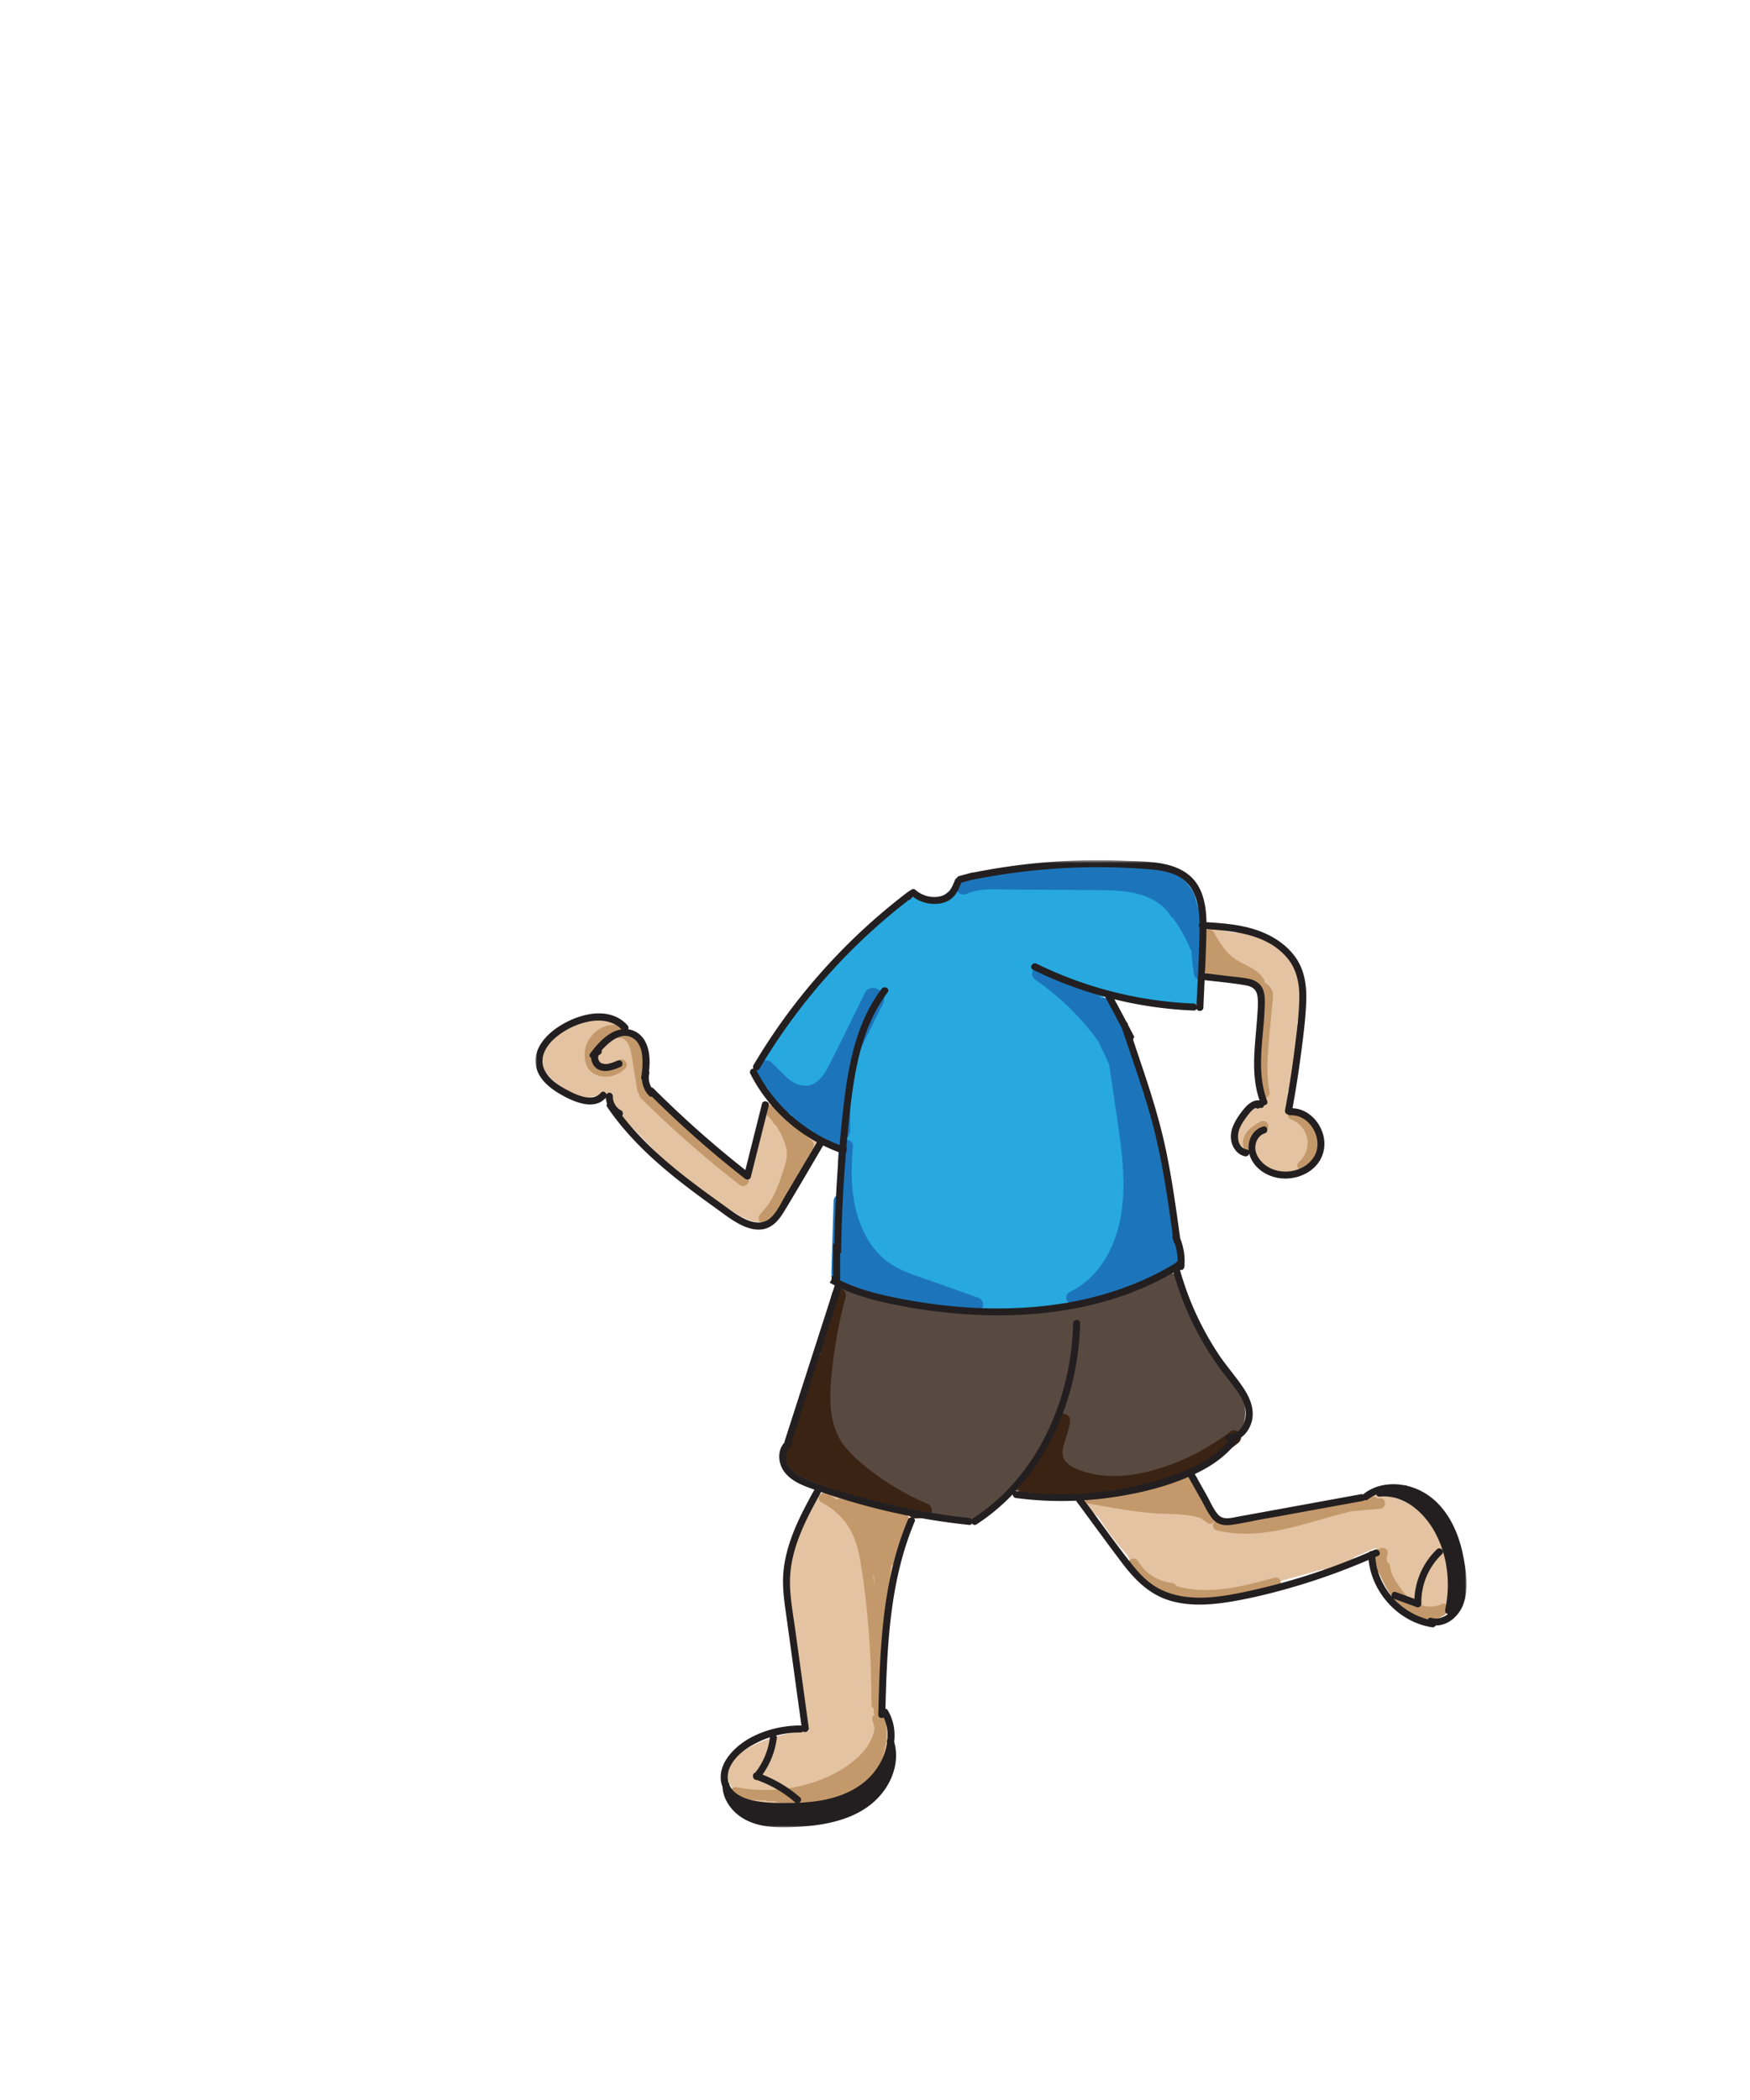 <svg width="500" height="600" xmlns="http://www.w3.org/2000/svg" xmlns:xlink="http://www.w3.org/1999/xlink"><defs><path id="a" d="M0 .672h266.011V277H0z"/></defs><g fill="none" fill-rule="evenodd"><path d="M343.53 271.414c.118-5.572-.353-12.573-3.209-17.524-1.652-2.865-4.046-4.035-6.72-4.393a19.93 19.93 0 00-5.153-1.647c-3.92-.69-7.82-1.123-11.275.388-6.038-1.063-12.144-.67-18.57.182-3.356.443-6.727.848-10.087 1.308a6.05 6.05 0 00-1.918.27c-1.047.152-2.092.307-3.134.478-.699.114-1.392.26-2.066.445-2.42-.08-4.805.497-7.077 1.648-1.895.96-3.399 2.335-5.126 3.542-.227.158-3.189 1.487-2.425 1.668-1.639-.115-3.436-1.503-5.287-1.46-1.58.037-3.36.536-4.759 1.303-3.374 1.852-5.214 5.723-7.948 8.319-5.533 5.255-11.683 9.436-16.627 15.345-4.466 5.337-8.193 11.083-11.12 17.355-1.769.81-3.166 2.399-3.866 4.246-1.245 2.618-1.029 6.124 1.273 8.057l.951.805a8.02 8.02 0 001.485 2.423c2.507 2.812 5.496 5.136 8.777 6.939a55.443 55.443 0 0010.48 6.29c.448.206.91.372 1.376.502a6.995 6.995 0 00-.288 2.495l.191 3.259c-1.345 1.698-1.764 4.042-1.433 6.393l.94 6.643c-.78 1.485-1.033 3.256-.615 5.09.084.369.227.803.3 1.219-.05.404-.106.808-.15 1.213-.038.353-.034.704.006 1.05l-.92 4.526c-.989 4.867 2.06 8.287 6.75 8.86 1.032.127 2.066.226 3.1.332.941.623 2.08 1.046 3.423 1.166h.002c1.215.904 2.74 1.462 4.348 1.639 5.438.599 10.932 1.13 16.396 1.243 1.2 1.003 2.688 1.603 4.263 1.434 1.974-.21 3.965-.398 5.962-.584 1.504 1.295 3.543 2.024 5.967 1.62a155.7 155.7 0 0015.363-3.365c.244.044.491.073.738.086 1.957.792 4.264.598 6.385-.317a426.438 426.438 0 0017.691-8.113c1.791-.18 3.173-.95 4.156-2.042 4.395-2.223 4.237-6.853 1.874-9.913l-1.766-8.971c.28-1.127.3-2.335.012-3.521l-3.052-12.571a6.2 6.2 0 00-.828-1.91c-.929-6.63-2.443-13.171-4.698-19.49-2.674-7.497-5.897-16.493-11.94-22.107a25.87 25.87 0 001.573-.094c1.117 1.134 2.697 1.882 4.752 1.905 4.513.05 8.857.558 13.246 1.559.73.28 1.542.44 2.442.44.261 0 .527-.024.795-.061.311.277.655.5 1.053.629.476.25.99.366 1.541.345a3.007 3.007 0 001.541-.345 2.992 2.992 0 001.288-.827l.625-.808a3.992 3.992 0 00.546-2.02l-.143-1.063a4.056 4.056 0 00-.387-.923c.168-.615.23-1.262.141-1.926a128.313 128.313 0 00-.618-4.093c.041-.15.056-.314.087-.47.814-1.054 1.331-2.42 1.366-4.101" fill="#27A9E0"/><path d="M279.455 370.757l-13.161-4.68c-3.987-1.416-8.216-2.606-11.781-4.953-6.187-4.072-9.407-11.348-10.577-18.43-.82-4.97-.645-10.083-.242-15.083.105-1.288-.851-1.925-1.856-1.918a2.37 2.37 0 00-.041-.437 2.903 2.903 0 001.114-2.293v-1.953c0-.08-.018-.157-.025-.236.029-.173.048-.352.048-.544a114.49 114.49 0 00-.344-9.114c.057-.224.116-.448.167-.674.165-.204.293-.44.356-.707l.995-4.217a2.182 2.182 0 00-.296-1.658l.477-.957c2.657-5.368 5.313-10.735 7.971-16.102 1.707-3.45-3.466-6.492-5.181-3.028-3.181 6.423-6.267 12.905-9.55 19.276-1.332 2.585-3.008 6.214-6.146 6.98-2.304.565-4.417-.408-6.281-1.863l-4.364-4.331c-2.756-2.735-6.841 1.4-4.243 4.242.864.946 1.8 1.884 2.791 2.77l.232.23c-.054.42-.006.886.204 1.399 1.259 3.07 3.8 4.329 6.484 6.015.071.826.477 1.633 1.368 2.204a105.685 105.685 0 008.54 4.926c.541.627 1.291.93 2.058.972.251.567.762.996 1.518 1.072-.361 4.51-.459 9.113.059 13.616-.82.194-1.538.852-1.571 1.89l-.416 13.095-.204 6.423c-.063 1.995.124 3.944 2.067 5.014 1.663.915 3.846 1.083 5.681 1.467a386.243 386.243 0 0019.123 3.507c4.819.759 9.652 1.424 14.495 2.009.972.117 1.858-.852 1.964-1.735.123-1.028-.471-1.852-1.433-2.194m57.43-11.703a1.486 1.486 0 00-.237-.744 1.944 1.944 0 00-.291-.368 9.493 9.493 0 00-.17-1.629 9.079 9.079 0 00-1.076-3.556 1.82 1.82 0 00.17-.877 122.368 122.368 0 00-2.09-17.339c-.151-.782-.63-1.202-1.198-1.358-.063-.369-.13-.738-.197-1.108.379-.42.563-1.025.356-1.777l-4.508-16.37c-.153-.555-.467-.923-.85-1.147a224.223 224.223 0 00-3.976-14.686c.12-.34.139-.724.007-1.134a37.888 37.888 0 00-1.944-4.85c-.343-1.01-.665-2.028-1.022-3.034-.274-.77-.846-1.19-1.472-1.328-.402-.6-.817-1.194-1.258-1.77-.677-.888-1.628-1.069-2.394-.794-2.843-2.85-6.56-4.753-10.734-4.94a1.8 1.8 0 00-.908.205 78.659 78.659 0 00-5.271-3.958c-2.13-1.457-4.133 2.008-2.018 3.454 7.057 4.823 13.218 10.89 18.187 17.837.018.274.097.561.256.853a55.457 55.457 0 012.69 5.707l1.732 11.815c.795 5.422 1.658 10.844 2.076 16.313.72 9.418-.01 19.182-5.08 27.398-2.448 3.97-5.808 7.235-10.013 9.294-2.313 1.132-.288 4.582 2.018 3.454.666-.327 1.306-.69 1.933-1.07a1.84 1.84 0 001.744.391c1.992-.56 3.992-1.184 5.764-2.23l.004-.003c1.177-.51 2.353-1.022 3.53-1.534.072-.013.14-.016.218-.037a38.546 38.546 0 009.962-4.313c.433.288.972.403 1.542.208a5.735 5.735 0 002.312-1.512 4.535 4.535 0 001.158-.932 5.088 5.088 0 001.012-1.734c.084-.266.096-.53.036-.797m6.949-79.177c-.003-2.038-.19-4.068-.358-6.097-.053-.63.293-1.253.704-1.701.076-.082.165-.146.253-.214a54.111 54.111 0 01-.077-2.792c.002-.532-.238-1.051-.615-1.428-.207-3.116-.618-6.243-1.763-9.101a2.261 2.261 0 00-.245-1.087l-.051-.104c-.166-1.445-.78-2.826-1.772-3.888a11.35 11.35 0 00-3.722-3.603 1.846 1.846 0 00-1.666-.131c-12.625-4.393-26.168-1.223-39.19-2.36-1.097-.097-1.72.584-1.874 1.41a411.928 411.928 0 01-8.245-.131c-1.095-.025-1.72.685-1.883 1.512-3.081.09-6.124.458-9.015 1.724-.99.432-1.217 1.88-.717 2.736.596 1.02 1.743 1.152 2.736.718 3.547-1.553 7.696-1.205 11.469-1.181l12.999.08c4.308.029 8.618.048 12.927.083 4.018.033 8.088.113 11.974 1.25 3.464 1.014 6.753 2.949 8.719 6.048.194.307.433.522.69.673 1.945 2.64 3.6 5.52 4.84 8.545.118.286.277.543.465.764a56.2 56.2 0 00.77 6.965c.18 1.034 1.503 1.707 2.462 1.397.067-.022.123-.052.186-.078l-.001-.01" fill="#1C75BB"/><path d="M336.81 250.346a1.999 1.999 0 00-.514-.883c-.261-.325-.59-.568-.922-.818a3.34 3.34 0 00-.677-.395c-.382-.166-.758-.335-1.172-.406-.417-.072-.847-.138-1.274-.105a1.5 1.5 0 00-.77.17 1.506 1.506 0 00-.644.416c-.195.18-.333.395-.413.643a1.512 1.512 0 00-.173.77c.024.518.194 1.054.587 1.415.373.343.888.625 1.413.586.114-.01.227.005.34.009a3.7 3.7 0 01.3.082c.088.046.173.095.256.148.11.1.225.196.32.313.181.196.396.334.643.414.238.125.496.183.771.172.276.01.532-.047.771-.172.247-.08.462-.218.643-.414.35-.381.61-.881.586-1.414l-.072-.531" fill="#1C75BB"/><path d="M258.52 432.608c-.19-1.508-1.055-2.806-2.621-3.46-1.69-.708-4.042-.062-5.803.031-2.933.158-5.803.2-8.545-1.049a3.511 3.511 0 00-2.273-.239c-.737-1.858-3.108-3.033-4.759-1.104-4.797 5.603-8.528 12.17-8.304 19.584-.19.293-.34.64-.42 1.063-.571 3.037-.408 6.117.043 9.19a35.705 35.705 0 001.277 10.083c-.358.463-.55 1.084-.448 1.884a329.977 329.977 0 004.37 26.004c-6.672.462-13.535 2.262-19.08 6.001-3.83 2.583-5.455 7.085-2.59 10.464.048.136.085.27.14.406a3.082 3.082 0 001.533 1.647c.247.285.58.535 1.016.73.944.42 2.027.77 3.2 1.057.153.094.308.187.488.286.822.45 1.617.48 2.308.247 6.876.975 15.839.01 22.35-3.242 3.797-.887 7.2-3.168 9.365-6.484.093-.143.168-.294.256-.44a12.68 12.68 0 001.21-1.352c2.919-3.817 3.139-9.353.596-13.42a2.569 2.569 0 00-.694-.743c.76-18.48 1.095-36.672 8.306-54.075.578-1.394.035-2.474-.921-3.069m156.183 18.68c-.59-4.55-1.423-9.037-3.65-13.106-.372-.68-.907-1.044-1.48-1.174-2.389-4.277-6.475-7.901-11.219-9.1-.32-.346-.712-.585-1.19-.755-2.321-.827-4.9-.532-7.059.579-2.949.112-5.893.776-8.731 1.575-4.981 1.403-9.916 2.812-15.022 3.71-5.119.9-10.337 1.44-15.537 1.51-1.004.014-2.196.074-3.074-.507-.888-.587-1.414-1.686-1.956-2.565-1.663-2.693-3.325-5.39-4.987-8.084-.371-.603-.873-.938-1.408-1.085-.699-.956-2.268-1.494-3.293-.727a32.76 32.76 0 01-6.893 3.96 1.959 1.959 0 00-.801-.054c-3.455.458-6.912.914-10.367 1.376-1.061.14-2.102.538-2.743 1.283l-1.045-.847c-1.015-.821-2.557-1.066-3.536 0-.849.926-1.071 2.64 0 3.535 1.096.918 2.169 1.862 3.232 2.816 2.151 3.36 4.483 6.589 7.118 9.59.353.402.722.79 1.085 1.182a25.928 25.928 0 004.03 7.152c.556.705 1.831.917 2.694.569a9.307 9.307 0 002.364 1.509 5.07 5.07 0 001.273.84c1.499.708 3.101 1.17 4.745 1.302.84.193 1.697.328 2.584.348a2.13 2.13 0 00.484-.053c.6.44 1.4.59 2.198.458.646-.107 1.285-.242 1.927-.365.387.28.861.466 1.429.474 2.736.04 5.372-.854 7.979-1.576l8.296-2.3 15.95-4.42c.193.122.397.224.624.276.679.155 1.3.062 1.925-.252l5.709-2.865c.258-.13.488-.35.679-.603l5.16-2.252c.17-.075.342-.146.511-.223l.049-.024.049-.016c.099-.036.219-.068.331-.106-.309 5.932 2.391 12.014 6.851 15.895 1.189 1.034 2.486 1.966 3.893 2.676 1.276.644 2.745 1.293 4.176 1.163.612.527 1.477.713 2.34.57 2.195-.362 3.844-2.294 4.446-4.35.655-2.236.152-4.683-.14-6.94" fill="#E4C3A2"/><path d="M354.802 399.177c.27-.563.359-1.277.154-1.771-2.118-5.091-6.325-9.014-9.356-13.567-3.074-4.616-5.682-9.554-7.703-14.72a3.369 3.369 0 00-.338-.63 5.108 5.108 0 00-1.25-2.69c-.09-1.17-.881-2.274-2.396-2.274-.9 0-1.538.397-1.935.96a4.872 4.872 0 00-1.075.465c-3.893 2.268-7.913 4.18-12.154 5.699a4.635 4.635 0 00-1.984.035c-23.221 5.398-47.233 5.222-70.378-.484-.551-1.561-1.893-2.805-4.047-2.805-2.868 0-4.307 2.203-4.331 4.429a4.46 4.46 0 00-.602 1.577l-1.928 10.332a365.537 365.537 0 00-8.941 26.95c-.54.487-.941 1.185-1.146 2.1l-.12.137a4.49 4.49 0 00-1.157 1.986c-.51 1.456-.452 2.785.24 4.167 1.463 2.92 5.2 3.82 8.003 4.936 6.123 2.44 12.479 4.06 18.957 5.044.224.096.46.184.719.252 5.56 1.457 11.173 2.676 16.858 3.548 1.607.247 3.128.454 4.613.519 1.265 1.099 3.076 1.504 4.956.382 4.307-2.573 7.96-5.871 11.11-9.633.16 1.279 1.147 2.226 2.47 2.274l9.788.348 6.746.919c.699.095 1.292.119 1.927-.252a2.55 2.55 0 00.696-.623c7.286-.374 14.563-1.446 21.502-3.678 4.344-1.398 8.583-3.238 12.497-5.591 3.755-2.26 7.697-5.063 9.552-9.182 1.344-2.985 1.4-6.371.053-9.16" fill="#594A41"/><path d="M354.337 409.68c-.492-.842-1.875-1.382-2.736-.719-6.841 5.266-14.79 9.236-23.163 11.374-4.11 1.05-8.345 1.593-12.587 1.29a26.587 26.587 0 01-6.295-1.22c-1.694-.547-3.483-1.247-4.768-2.523-1.5-1.488-1.344-3.355-.8-5.246.652-2.262 1.526-4.372 1.77-6.736.112-1.076-.998-2-2-2-1.173 0-1.888.921-2 2-.19 1.828-.957 3.55-1.51 5.3-.847-.034-1.714.406-1.998 1.41a22.378 22.378 0 01-4.331 8.207c-.291.308-.586.63-.854.966a24.004 24.004 0 01-1.644 1.624c-1.866 1.652.719 4.33 2.63 2.971.635.31 1.323.53 1.895.704 5.33 1.62 10.685-.172 16.053-.527 1.396.1 2.79.111 4.119.087a2.063 2.063 0 001.688-.956c7.482.097 14.945-2.066 21.777-5.029 4.997-2.167 9.72-4.919 14.037-8.242.854-.658 1.312-1.719.717-2.736m-88.201 21.358c-.107-.547-.408-1.047-.925-1.267a74.852 74.852 0 01-12.525-6.785c-3.854-2.596-7.691-5.557-10.771-9.056-6.18-7.022-4.822-17.541-3.738-26.089.737-5.815 1.918-11.574 3.435-17.234.667-2.489-3.192-3.551-3.858-1.063a133.902 133.902 0 00-3.481 17.562c-1.16.009-1.88.924-1.985 1.999a50.488 50.488 0 01-3.18 13.262c-1.325 3.421-3.185 6.73-3.583 10.378-.418.251-.743.635-.824 1.126a7.456 7.456 0 00-.085 1.71c-.021.105-.04.213-.045.323a3.75 3.75 0 00.34 1.735c.036.397.204.77.41 1.108.262.426.575.828.913 1.195.343.374.748.685 1.158.985.088.056.18.093.275.13 1.354 1.057 3 1.739 4.599 2.314 4.688 1.687 9.423 3.252 14.134 4.874.267.093.543.096.81.051 3.114 1.617 6.423 2.869 9.842 3.66.732.17 1.555-.073 2.05-.625.098.049.194.103.293.15a1.454 1.454 0 00-.03.35c.022.518.192 1.055.585 1.414.38.351.88.609 1.415.586l2.897-.124c.526-.023 1.036-.208 1.415-.586.346-.347.607-.916.585-1.414a2.48 2.48 0 00-.126-.669" fill="#3B2314"/><path d="M249.418 450.049c.077.079.163.148.254.21l.147 2.819c-.13-1.01-.26-2.02-.401-3.03m9.558-17.28c-.174-.358-.478-.646-.911-.74l-17.77-3.821c-.477-.102-.885.009-1.197.237a22.81 22.81 0 00-2.878-1.784c-1.712-.886-3.231 1.702-1.514 2.59 3.01 1.56 5.619 3.804 7.502 6.635 2.135 3.209 3.067 6.879 3.688 10.64 1.405 8.519 2.235 17.159 2.707 25.776.198 3.632.294 7.267.34 10.902.003 1.265.015 2.53.05 3.796.018.616.332 1.034.75 1.257a1.506 1.506 0 00-.108.982c.054.265.103.534.155.8-.47.307-.745.852-.5 1.553.263.753.453 1.523.586 2.3-1.038 6.506-7.788 11.265-13.566 13.842-8.046 3.588-17.241 4.576-25.876 2.907-1.886-.364-2.695 2.526-.798 2.892 3.016.583 6.08.864 9.14.86.239.172.529.276.853.276h1.977c.168.164.388.288.68.33.133.02.267.032.4.05l-.001.005h.037c4.499.605 9.015.519 13.478-.38 4.007-.806 8.019-2.174 11.086-4.971 2.977-2.714 4.914-6.487 5.565-10.458.763-2.986.52-6.144-.014-9.177a13.407 13.407 0 00-.31-1.625c-.111-.433-.347-.718-.635-.886a1.58 1.58 0 00.1-.557c.002-1.335-.028-2.668-.048-4.002.004-7.964.639-15.912 1.444-23.834.403-3.962.842-7.921 1.259-11.882.434-.157.785-.494.942-.977a236.345 236.345 0 014.178-11.792c.255-.665-.187-1.432-.791-1.743m87.952-.475c-2.462-2.826-4.085-6.2-4.856-9.861-.207-.981-1.401-1.331-2.205-.896-.731.396-1.475.759-2.225 1.11a4.462 4.462 0 00-2.027-.106c-1.326.234-2.61.776-3.9 1.158a86.29 86.29 0 01-4.527 1.213 85.242 85.242 0 01-9.285 1.69c-.667.083-1.107.48-1.311.959-1.56-.273-3.117-.555-4.675-.836-1.886-.342-2.697 2.548-.797 2.892 5.907 1.07 11.827 2.135 17.81 2.679 4.653.424 9.807-.033 14.295 1.543.568.444 1.143.88 1.749 1.284 1.024.682 2.002-.12 2.17-1.065.282-.515.279-1.196-.216-1.764" fill="#C3996B"/><path d="M394.284 428.083l-.75.063a1.573 1.573 0 00-1.446-.552c-2.213.307-4.423.765-6.632 1.305-3.78.409-7.549.926-11.272 1.706-3.263.685-6.42 1.685-9.619 2.612-3.222.933-6.59 1.732-9.957 1.174-.712-.12-1.27.219-1.589.703a31.28 31.28 0 01-4.58-.758c-1.876-.46-2.676 2.434-.799 2.893 13.134 3.216 25.587-2.311 38.235-5.373 2.8-.3 5.605-.538 8.41-.773 1.908-.16 1.926-3.161 0-3m19.405 30.687c-.494-.62-1.237-.71-1.936-.387-3.063 1.415-6.545.355-9.154-1.604-1.152-1.176-2.127-2.51-3.048-3.872-1.084-1.604-2.186-3.357-2.354-5.333a1.474 1.474 0 00-.862-1.246l-.175-1.608c.405-.467.461-1.246.161-1.76-.445-.76-1.31-.87-2.052-.538-2.26 1.011-1.5 3.744-.73 5.743.003.053.01.105.015.157.045.41.138.76.44 1.06.014.016.035.028.05.042 1.103 2.716 2.447 5.314 4.375 7.543a15.3 15.3 0 002.26 2.124c.263.258.52.523.8.761 3.296 2.791 8.185 3.94 11.788 1.122.101-.08.205-.15.304-.235.56-.483.552-1.425.117-1.97m-49.586-7.992c-9.07 2.487-18.765 5.053-28.007 2.383-.23-.528-.77-.849-1.38-.908-1.819-.18-3.814-.9-5.493-1.978a12.595 12.595 0 01-4.046-4.237c-.407-.7-1.354-.947-2.052-.539a1.522 1.522 0 00-.539 2.052c2.151 3.692 5.761 6.274 9.848 7.288.161.201.375.373.662.484 10.375 4.01 21.528 1.166 31.805-1.652 1.86-.51 1.07-3.405-.798-2.893" fill="#C3996B"/><path d="M227.366 330.162c-.199.246-.395.494-.6.734-.18.211-.302.457-.369.711-.144.22-.278.447-.422.667.04-.12.074-.242.11-.363a10.869 10.869 0 011.986-2.77c-.236.339-.472.68-.705 1.021m5.325-5.185a107.03 107.03 0 01-6.2-4.264 98.365 98.365 0 01-4.247-3.344c-.207-.172-.423-.34-.619-.524a3.694 3.694 0 01-.315-.323c.053-.718-.313-1.419-1.054-1.623-.742-.203-1.684.25-1.846 1.048-.12.594-.06 1.103.112 1.561a144.297 144.297 0 01-.565 4.101c-.596.072-1.18.475-1.294 1.083l-2.568 13.6a1.73 1.73 0 00.045.815l-3.643-1.87c-1.656-1.538-3.275-3.12-4.909-4.663l-10.392-9.808c-.4-.378-.859-.469-1.278-.385l-5.156-4.887a45.192 45.192 0 00-4.157-3.942 1.807 1.807 0 00-.583-.314 28.33 28.33 0 01-.662-3.071 2.04 2.04 0 00.1-.413c.356-3.116.592-6.502-1.197-9.262-.805-1.245-1.928-2.267-3.33-2.786-.716-.265-1.545-.29-2.256.008.16-.103.312-.218.478-.312 1.565-.887.36-3.197-1.174-2.735-.892-1.052-2.36-1.425-3.806-1.393-2.18.049-4.397.466-6.459 1.165-2.025.688-3.979 1.638-5.727 2.873-.936.662-1.858 1.484-2.474 2.462-.769.681-1.422 1.484-1.877 2.427-1.039 2.163-.793 4.584.626 6.52 1.395 1.9 3.434 3.402 5.408 4.657 1.815 1.154 3.887 2.039 6.05 2.105.271.073.554.072.82-.02.07-.005.138-.001.208-.008.27-.025.508-.119.718-.246.873.013 1.724-.239 2.408-.851.47.826.945 1.732 1.795 2.198.435.239.918.331 1.395.305l.121.144a11.22 11.22 0 002.866 4.357c.04.285.174.571.44.829 1.013.986 2.05 1.946 3.091 2.898.036.048.053.105.096.149l8.05 8.261c.032.313.161.611.418.833a378.963 378.963 0 008.355 6.977c.42.341.99.509 1.498.374 2.672 2.346 5.646 4.295 8.717 6.084 2.875 1.676 6.595 4.376 10.091 3.056 1.597-.603 2.656-1.94 3.412-3.419.014-.024.025-.05.038-.074.65-.015 1.158-.477 1.412-1.097a64.93 64.93 0 013.772-7.718c1.135-1.985 2.677-3.922 3.48-6.099a44.542 44.542 0 002.306-3.386c.432-.713.137-1.622-.538-2.053m143.722-1.967c-.971-1.686-2.651-2.954-4.316-3.9-1.219-.693-2.601-1.211-3.975-1.23l-.154-5.222c-.002-.08-.032-.137-.043-.21l-.022-.624c.382-.161.69-.46.763-.924l.198-1.26c.557-.297.977-.89.849-1.67a25.258 25.258 0 01-.251-2.144l1.849-11.777c.106-.678-.137-1.345-.721-1.68l.096-.633c.101-.204.17-.43.2-.67.079-.67.135-1.344.173-2.018.592-4.743.724-9.467-1.078-14.141-.311-.807-1.076-1.086-1.756-.986-.646-1.051-1.472-1.97-2.558-2.647a1.657 1.657 0 00-.324-.157c-.068-.054-.134-.111-.217-.16-.386-.218-.778-.422-1.17-.627a18.862 18.862 0 00-10.12-3.966 1.205 1.205 0 00-.697.168 40.943 40.943 0 00-2.874-.467l-2.83-.616a1.685 1.685 0 00-1.217.206c-.885-.342-2.108.098-2.111 1.334l-.019 8.126c-.003 1.318-.034 2.768 1.447 3.297 1.196.428 2.603.524 3.852.755 2.427.448 4.881.825 7.29 1.374 1.648.376 3.508.916 4.569 2.328-.034 2.135-.005 4.27.055 6.403a1.55 1.55 0 00-.804 1.196 82.594 82.594 0 00-.571 13.75 80.47 80.47 0 00.573 6.74c.163 1.282.144 3.202.969 4.384h-.006c-1.971-.036-3.811 1.302-5.113 2.66-.71.743-1.334 1.568-1.943 2.394-.602.819-1.219 1.638-1.524 2.624-.783 2.526 1.189 5.01 3.723 5.198.647.048 1.263-.481 1.443-1.1.008.015.018.029.027.043.125.83.375 1.639.744 2.402.087.179.194.344.295.512 1.395 3.362 5.133 5.443 8.795 5.016 1.942-.226 3.841-.994 5.235-2.381.04-.037.076-.08.114-.118.096-.101.198-.195.29-.303.031-.037.06-.078.09-.117.044-.05.084-.101.125-.152 1.09-.877 2.074-1.905 2.709-3.137.964-1.875 1.003-4.026-.059-5.872" fill="#E4C3A2"/><path d="M232.092 326.031a78.166 78.166 0 00-5.458-4.59c-.025-.02-.051-.044-.078-.06a79.633 79.633 0 00-2.847-2.09 25.275 25.275 0 00-2.653-3.018c-1.39-1.34-3.514.78-2.121 2.121.676.652 1.29 1.354 1.874 2.08.1.351.333.668.674.901l.08.057a20.298 20.298 0 011.984 3.44c.596 1.316 1.112 2.763 1.244 4.21.137 1.506-.227 2.953-.678 4.378-1.14 3.593-2.398 7.387-4.515 10.567a63.766 63.766 0 01-2.452 2.967c-1.267 1.441.717 3.474 2.12 2.122 1.09-1.049 2.042-2.235 2.888-3.51a65.271 65.271 0 006.753-10.75c.663-1.333 1.526-2.84 1.968-4.388.482-.392.84-1.027 1.05-1.663.016-.013.03-.023.045-.038a1.65 1.65 0 00.426-1.129c.215-.538.142-1.193-.304-1.607m-18.664 10.377a314.857 314.857 0 01-28.276-24.822c-.047-.047-.097-.08-.146-.118a2.01 2.01 0 00-.01-.536l-.96-5.907c-.298-1.836-.524-3.703-.937-5.517-.633-2.78-2.434-5.392-5.195-5.83-.243-.499-.766-.8-1.356-.864-3.998-.42-7.742 2.115-9.053 5.86-.66 1.884-.651 4.113.193 5.935.88 1.901 2.87 2.85 4.874 3.007 2.244.177 4.53-.788 6.096-2.37 1.36-1.375-.76-3.497-2.121-2.122-.567.572-1.256 1.022-2 1.26-.75.24-1.618.323-2.271.187-.688-.142-1.311-.407-1.702-.949-.495-.687-.548-1.539-.531-2.309.07-2.993 2.42-5.226 5.263-5.504.326.62 1.002.867 1.698.758 1.033-.159 1.995.804 2.456 1.61.644 1.12.845 2.454 1.053 3.71.545 3.28 1.067 6.562 1.6 9.843.053.321.247.581.505.77-.064.401.044.832.423 1.207a314.845 314.845 0 0028.275 24.822c1.507 1.171 3.644-.937 2.122-2.12m150.112-53.075c-.33-1.245-1.246-1.996-2.27-2.668a1.392 1.392 0 00-.212-.927c-1.786-2.93-5.075-3.797-7.825-5.51-2.964-1.844-4.774-5.022-6.494-7.956-.428-.73-1.168-.85-1.781-.612a1.439 1.439 0 00-.55.034c-.843.232-1.187 1.045-1.047 1.846a57.55 57.55 0 01.849 9.576c.006.873.686 1.415 1.5 1.5 3.162.328 6.274 1.057 9.275 2.1.262.09.537.083.795.004l3.39 2.158c.455.289 1.202.596 1.447 1.109.205.43.035 1.149-.005 1.61-.264 3.059-.545 6.118-.816 9.176-.533 5.986-1.084 11.979.03 17.935.355 1.895 3.247 1.092 2.894-.798-1.206-6.441-.284-13.09.29-19.552l.43-4.83c.12-1.342.452-2.861.1-4.195m-1.342 37.691c-.453-.7-1.313-.937-2.053-.538-1.525.824-2.997 1.723-4.033 3.147-1.087 1.497-1.336 3.533-.49 5.19.357.701 1.398.96 2.053.54.713-.462.92-1.305.537-2.054l-.01-.02a1.78 1.78 0 01-.05-.152c-.016-.054-.028-.11-.042-.165-.005-.14-.015-.278-.007-.42l.003-.014c-.008.027-.01.04-.02.08.016-.06.02-.128.033-.19a3.96 3.96 0 01.128-.469 3.757 3.757 0 01.075-.184 4.04 4.04 0 01.217-.385l.122-.182c.22-.239.432-.474.676-.687.052-.046.105-.089.158-.134a.057.057 0 00.008-.007c.132-.094.262-.19.398-.28.565-.377 1.162-.7 1.76-1.023.69-.374.966-1.388.537-2.053m14.16 3.361c-.729-3.412-3.32-6.146-6.525-7.38-.757-.292-1.647.32-1.846 1.047-.233.848.29 1.553 1.048 1.846 2.247.865 3.928 2.95 4.43 5.284.54 2.509-.48 5.149-2.34 6.849-1.43 1.304.696 3.42 2.12 2.12 2.672-2.438 3.87-6.235 3.113-9.766" fill="#C3996B"/><g transform="translate(153 245.096)"><mask id="b" fill="#fff"><use xlink:href="#a"/></mask><path d="M256.004 217.16a.911.911 0 00-1.054.396c-3.758-.942-7.134-3.06-9.737-5.885.02.009.032.024.054.032l6.566 2.395c.608.222 1.28-.354 1.266-.963a18.93 18.93 0 015.86-14.148c.937-.89-.48-2.302-1.413-1.415-3.871 3.68-6.188 8.825-6.427 14.144l-5.321-1.942c-.866-.315-1.367.58-1.148 1.28-2.676-3.153-4.41-7.1-4.685-11.29.253-.112.509-.213.76-.326 1.175-.523.158-2.247-1.01-1.727-.268.12-.542.23-.812.349a.991.991 0 00-.761.328c-11.724 5.098-23.975 8.999-36.503 11.553-5.638 1.15-11.598 2.023-17.322.96-2.802-.52-5.488-1.516-7.857-3.12-2.497-1.687-4.531-3.987-6.384-6.343-4.587-5.83-8.877-11.917-13.278-17.89a99.742 99.742 0 009.352-1.04c6.846-1.098 13.919-2.801 20.378-5.617l3.757 6.665c1.023 1.814 1.916 3.92 3.316 5.486 1.363 1.523 3.226 1.804 5.17 1.545 2.433-.323 4.85-.86 7.264-1.3l30.384-5.546a.842.842 0 00.504-.288c.25.13.559.127.869-.11a11.448 11.448 0 012.474-1.43c.106.366.402.649.907.599 6.779-.671 12.458 4.266 15.615 9.843 3.803 6.72 4.74 15.002 3.113 22.492-.142.654.314 1.104.82 1.215-1.341 1.033-3.02 1.563-4.717 1.098m-103.127-35.405a98.742 98.742 0 01-15.6-.843c-.028-.003-.046.008-.073.006 8.412-9.162 14.026-20.842 16.645-33.036a80.458 80.458 0 001.759-14.898c.034-1.288-1.966-1.287-2 0-.42 16.833-6.255 33.98-17.736 46.51a56.047 56.047 0 01-10.883 9.223.992.992 0 00-.34.362 1.004 1.004 0 00-.764-.481 187.248 187.248 0 01-37.111-7.792c-1.647-.525-3.352-1.031-5.04-1.593a1.065 1.065 0 00-.68-.23c-1.86-.64-3.684-1.368-5.364-2.294-1.603-.883-3.146-2.116-3.751-3.906-.57-1.682-.372-3.542 1.054-4.713.407-.334.4-.762.194-1.1 4.712-14.643 9.423-29.286 14.136-43.927 4.352 1.985 9.027 3.292 13.727 4.294 7.4 1.578 14.93 2.63 22.48 3.105 14.993.945 30.369-.421 44.594-5.444a83.258 83.258 0 0014.139-6.512c2.033 7.132 4.948 14.01 8.703 20.407a86.927 86.927 0 006.338 9.335c2.178 2.803 4.816 5.67 5.517 9.27.452 2.32-.48 5.355-2.533 6.627a.951.951 0 00-.555.285 3.97 3.97 0 01-1.622.32c-1.238-.016-1.273 1.815-.128 1.972-4.49 5.247-11.162 8.21-17.632 10.32a96.915 96.915 0 01-27.474 4.733M63.122 60.7c.33.027.67-.092.89-.463a170.863 170.863 0 0131.907-39.2 169.191 169.191 0 0110.689-8.954c.035-.006.07.004.105-.007l.239-.101c.142-.084.252-.2.339-.338l-.055.069c.113-.143.248-.264.385-.381.088-.062.184-.111.279-.162a10.194 10.194 0 007.675 1.875c1.574-.253 3.05-.945 4.085-2.181.927-1.108 1.49-2.428 2.019-3.76l2.874-.771C137.458 3.72 150.618 2.47 163.788 2.7c3.545.062 7.09.222 10.627.494 2.892.224 5.907.535 8.578 1.752 5.453 2.485 6.646 8.242 6.719 13.695-.25.338-.251.85-.004 1.222-.012 7.41-.54 14.855-.85 22.259a.933.933 0 00-.808-.495 112.004 112.004 0 01-44.905-11.39c-1.152-.566-2.165 1.158-1.01 1.727a114.482 114.482 0 0020.73 7.8c.015.12.046.246.116.373a505.28 505.28 0 014.587 8.634c2.537 7.547 5.194 15.07 7.476 22.7 2.352 7.86 3.946 15.918 5.232 24.017.653 4.104 1.226 8.219 1.793 12.335a1.111 1.111 0 000 .967c.073.154.133.313.2.47l.047.34c.035.25.149.414.29.53a15.42 15.42 0 01.854 5.295c-.122-.033-.246-.062-.367-.097-.008.1-.005.2.016.298-10.233 6.314-21.828 10.136-33.755 11.89-14.616 2.152-29.648 1.335-44.131-1.38-6.186-1.16-12.546-2.627-18.226-5.434.015-.07.043-.13.043-.21v-7.545l.284-.094c.068-4.933.216-9.865.459-14.794.21-4.266.498-8.528.84-12.786v-.491c0-.311.092-.591.238-.832.028-.386.065-.77.112-1.155l-.146-.046c.189-2.182.389-4.362.612-6.54.65-6.381 1.383-12.778 2.867-19.028 1.596-6.728 4.125-13.218 8.326-18.763.777-1.027-.96-2.024-1.727-1.01C91.28 47.47 89.19 60.306 87.829 72.535a423.3 423.3 0 00-.941 9.525C76.67 78.17 68.083 70.493 63.122 60.7m3.838 190.68c-.44 3.616-1.918 7.115-4.163 9.982-.622.154-.881.99-.52 1.543a.942.942 0 00.195.295c.192.192.489.288.776.279a33.842 33.842 0 0110.91 6.366c.08.07.167.103.253.144-.565.018-1.131.037-1.696.043-2.928.025-5.925.039-8.827-.395-2.468-.371-5.201-1.055-7.086-2.79a5.717 5.717 0 01-1.405-2.014.907.907 0 00-.238-.617c-.454-1.576-.214-3.317.628-4.887 1.745-3.254 5.054-5.402 8.319-6.918a26.388 26.388 0 012.88-1.133c-.006.035-.022.067-.026.102m198.06-52.113c-1.688-8.596-6.403-17.176-15.367-19.68-.155-.043-.314-.07-.47-.108-.082-.035-.16-.078-.242-.113a1.076 1.076 0 00-.561-.07c-4.006-.801-8.287-.198-11.598 2.32a1.083 1.083 0 00-.264.295.99.99 0 00-.631-.098l-27.952 5.103-7.05 1.286c-1.954.357-4.351 1.15-5.87-.573-1.37-1.555-2.233-3.716-3.243-5.51l-3.41-6.047a50.498 50.498 0 003.126-1.626c3.759-2.135 7.1-4.92 9.568-8.481 1.58-.895 2.758-2.477 3.387-4.262 1.193-3.38-.012-6.853-1.862-9.744-2.193-3.433-4.98-6.464-7.246-9.858a86.094 86.094 0 01-6.185-10.907c-2.058-4.335-3.721-8.844-5.024-13.461.089.028.178.058.268.058.584 0 .947-.46 1-1 .008-.092.009-.183.016-.275l.076-.05c-.022-.04-.043-.087-.065-.13.179-2.605-.258-5.206-1.227-7.625-1.111-8.097-2.232-16.201-3.861-24.214-1.63-8.024-3.992-15.792-6.588-23.55l-3-8.965c.049-.328.173-.594.353-.8-.57-1.102-1.15-2.198-1.723-3.296-.06-.18-.12-.36-.181-.538a.95.95 0 00-.346-.47 605.513 605.513 0 00-3.451-6.46 114.183 114.183 0 0022.653 3.21.85.85 0 00.839-.483c.309.897 1.894.778 1.94-.367.104-2.61.227-5.221.349-7.832 3.937.466 7.934.802 11.829 1.5 2.107.377 3.17 1.438 3.33 3.599.145 1.935-.033 3.929-.17 5.86-.567 8.033-2.008 16.379.975 24.127.457 1.19 2.39.673 1.927-.531-3.31-8.605-1.013-17.883-.732-26.78.055-1.75.164-3.656-.566-5.294-.724-1.626-2.186-2.483-3.874-2.842-2.116-.451-4.33-.586-6.474-.853l-6.153-.766c.192-4.195.368-8.391.436-12.584 8.172.524 17.2 1.485 22.902 8.023 2.996 3.438 3.746 7.817 3.614 12.252-.144 4.794-.783 9.608-1.382 14.362a292.658 292.658 0 01-2.685 17.095c-.235 1.259 1.692 1.798 1.928.532a301.771 301.771 0 002.538-15.932c.692-5.24 1.41-10.551 1.594-15.837.156-4.547-.538-9.116-3.341-12.83-2.453-3.247-5.933-5.546-9.702-7.005-4.913-1.902-10.24-2.334-15.464-2.66-.096-5.04-1.053-10.393-5.23-13.654-4.967-3.877-12.37-3.654-18.34-3.9a183.12 183.12 0 00-22.71.478c-6.85.572-13.654 1.572-20.396 2.903a.997.997 0 00-.397.025l-3.626.975c-.275.074-.497.285-.625.54a1.179 1.179 0 00-.555.627c-.42 1.058-.86 2.175-1.583 3.068-.81 1.002-1.948 1.48-3.202 1.667-2.286.34-4.712-.398-6.441-1.921-.5-.44-1.116-.267-1.463.116-.046.02-.096.033-.141.054a2.82 2.82 0 00-.412.24c-.105.075-.201.165-.302.248a1.036 1.036 0 00-.161.098A173.354 173.354 0 0070.4 46.772a173.14 173.14 0 00-8.116 12.457.885.885 0 00.005.962c-.645.035-1.295.728-.905 1.497 4.194 8.292 10.939 15.12 19.033 19.566L71.34 96.598c-1.282 2.168-2.457 4.875-4.453 6.496-2.267 1.838-5.188 1.082-7.543-.145-2.321-1.208-4.412-2.85-6.533-4.37a365.735 365.735 0 01-6.552-4.784c-4.247-3.184-8.394-6.512-12.28-10.131-3.33-3.102-6.451-6.424-9.237-10.016.029-.037.068-.061.09-.104.247-.466.133-1.102-.358-1.368a5.994 5.994 0 01-.618-.39c-.035-.027-.102-.084-.114-.094a5.189 5.189 0 01-.268-.247c-.046-.045-.488-.492-.465-.516a.668.668 0 00.046.056c-.016-.02-.03-.04-.044-.06-.035-.048-.07-.1-.105-.15a6.186 6.186 0 01-.351-.6c-.03-.054-.055-.11-.081-.163a4.315 4.315 0 00-.038-.086l-.032-.08a7.22 7.22 0 01-.158-.488 6.108 6.108 0 01-.085-.355l-.033-.18-.001-.006c.016-.09-.022-.221-.027-.31a6.019 6.019 0 01-.006-.402c.01-.523-.467-1.024-1-1a1.029 1.029 0 00-.821.472c-.208-.661-1.032-1.116-1.608-.45-2.227 2.569-6.284.915-8.788-.36-2.854-1.451-6.168-3.39-7.432-6.508-1.435-3.544.842-6.855 3.492-9.061a21.132 21.132 0 019.186-4.4c3.369-.687 6.976-.302 9.465 2.204-1.266.19-2.484.715-3.566 1.43-2.16 1.43-3.87 3.419-5.397 5.484-.38.51-.147 1.01.275 1.265.017.404.095.806.235 1.173.304.793.795 1.479 1.513 1.946.852.554 1.997.68 2.985.564 1.32-.156 2.528-.645 3.737-1.175.482-.211.628-.95.359-1.368-.322-.498-.854-.584-1.37-.358-.127.056-.256.113-.386.168.107-.046-.22.09-.256.104-.267.107-.536.207-.81.298a9.25 9.25 0 01-.82.235c-.136.033-.273.057-.411.085-.123.019-.137.023-.043.01a7.126 7.126 0 01-.205.023c-.642.054-.891-.001-1.448-.15a1.34 1.34 0 00-.09-.031l-.04-.02c-.076-.04-.146-.087-.22-.13-.014-.007-.01-.002-.016-.005-.011-.012-.01-.012-.033-.033a2.612 2.612 0 01-.161-.155c-.008-.01-.051-.053-.09-.095-.006-.008-.002-.005-.018-.027-.025-.035-.048-.071-.072-.107a3.189 3.189 0 01-.183-.332 13.48 13.48 0 01-.133-.438l-.015-.08c.005-.063-.014-.155-.016-.211-.001-.082.006-.161.007-.242v-.003l.007-.023c.02-.073.047-.15.062-.222v-.004l.012-.017.045-.09c.005-.003.003 0 .026-.026a1.38 1.38 0 01.077-.076c.01-.008.02-.016.032-.021.06-.036.315-.146.037-.035.485-.193.878-.676.699-1.23-.006-.017-.016-.033-.022-.05 2.466-2.807 6.17-5.773 9.447-3.172 1.408 1.116 1.967 3.005 2.156 4.723.22 2.008.058 4.055-.273 6.042-.055.334.044.61.217.824.14 1.685.838 3.313 2.037 4.544.212.218.528.3.83.267a298.968 298.968 0 0026.553 23.4c.56.437 1.47.359 1.67-.441l5.126-20.416c.313-1.25-1.615-1.783-1.93-.533L59.959 89.2a298.696 298.696 0 01-26.236-23.31.91.91 0 00-.578-.268c-.02-.033-.043-.063-.062-.096a5.82 5.82 0 01-.19-.358l-.076-.163-.012-.026a6.976 6.976 0 01-.238-.711c-.065-.233-.106-.468-.152-.706v-.002c-.005-.06-.013-.12-.017-.18a6.097 6.097 0 01.004-1.124l.02-.157.014-.068c.023-.134.052-.266.085-.396a1.081 1.081 0 00-.08-.697c.323-2.962.248-6.123-1.224-8.696-.893-1.562-2.384-2.732-4.142-3.151a5.997 5.997 0 00-.601-.104.972.972 0 00-.16-1.106c-5.554-6.221-15.641-2.918-21.246 1.464C1.835 51.873-.85 55.69.25 59.978c.993 3.873 4.666 6.423 7.998 8.195 3.423 1.82 8.758 3.913 11.83.368.018-.021.02-.042.036-.062.026.605.14 1.199.333 1.77-.163.265-.188.602.047.948 6.416 9.435 15.026 16.98 24.072 23.812a353.32 353.32 0 006.888 5.049c2.29 1.644 4.548 3.438 7.07 4.717 2.234 1.133 4.872 1.923 7.346 1.114 2.382-.781 3.904-2.786 5.159-4.842 3.804-6.238 7.452-12.576 11.166-18.868a46.054 46.054 0 004.512 1.947c-.72 8.657-1.138 17.338-1.312 26.023a.904.904 0 00-.356.749v8.75c-.188-.107-.385-.2-.571-.31.118.27.175.578.129.92-.062.459-.281.804-.58 1.1.49.28.986.55 1.487.807l-14.33 44.526a.952.952 0 00-.04.377c-2.053 2.143-1.85 5.729-.224 8.105 2 2.924 5.54 4.21 8.787 5.348-4.015 7.252-7.967 14.814-8.828 23.175-.485 4.717.317 9.415.959 14.077l2.004 14.545 2.154 15.63c-.088-.024-.172-.056-.28-.056-7.267.015-15.751 2.678-20.407 8.577-1.99 2.519-3.1 5.795-1.88 8.909.236 4.116 3.08 7.647 6.687 9.508 4.596 2.37 10.03 2.25 15.055 1.964 9.265-.526 19.4-2.772 24.875-10.997 2.588-3.884 3.749-8.73 2.44-13.267.354-3.078-.144-6.21-1.827-9.028a.917.917 0 00-.665-.463c.475-18.072 1.232-36.566 8.35-53.443.5-1.183-1.434-1.701-1.928-.531C99 206.68 98.42 226.04 97.94 244.813c-.023.898.934 1.155 1.532.8.93 1.989 1.246 4.122 1.084 6.242a.857.857 0 00-.131.828c.012.038.017.073.028.109-.34 2.395-1.263 4.745-2.571 6.82-3.336 5.292-8.934 8.156-14.916 9.437-2.515.537-5.075.802-7.643.914.542-.296.842-1.016.249-1.533a36.413 36.413 0 00-10.72-6.488 22.752 22.752 0 004.108-10.563c.027-.227-.062-.438-.208-.61a28.48 28.48 0 016.956-.877.914.914 0 00.705-.3c.567.51 1.8-.018 1.659-1.043l-3.873-28.103c-.651-4.725-1.59-9.526-1.482-14.313.097-4.28 1.182-8.457 2.722-12.431 1.682-4.344 3.92-8.448 6.177-12.515a187.833 187.833 0 0026.493 7.09c5.224.994 10.489 1.76 15.776 2.32.427.045.696-.156.837-.438.263.397.76.62 1.277.284 3.807-2.462 7.25-5.36 10.34-8.586.03.48.339.976.938 1.055a98.948 98.948 0 0017.173.765c.029.058.063.118.107.177 4.3 5.817 8.55 11.675 12.91 17.448 3.676 4.864 7.814 9.136 13.813 10.926 5.723 1.707 11.866 1.232 17.673.247 6.767-1.146 13.468-2.88 20.029-4.881 6.473-1.975 12.822-4.335 19.043-6.998.982 9.443 8.645 17.813 18.124 19.237.485.073.86-.171 1.07-.507 3.498.033 6.562-2.663 7.815-5.92 1.682-4.371.864-9.668-.013-14.14" fill="#231F20" mask="url(#b)"/></g><path d="M377.59 322.875c-1.497-3.568-4.896-6.407-8.907-6.23-1.281.057-1.29 2.057 0 2 5.609-.248 9.563 6.846 6.872 11.628-2.784 4.947-10.377 5.92-14.53 2.207-1.341-1.198-2.42-2.882-2.37-4.74.049-1.703 1.059-3.417 2.733-3.941 1.224-.385.7-2.317-.532-1.93-3.056.96-4.418 3.974-4.078 6.878a.844.844 0 00-.524-.316c-2.725-.525-2.943-3.908-2.086-6.001.597-1.456 1.576-2.781 2.533-4.02.508-.656 1.233-1.533 2.075-1.864a.923.923 0 00.57.196.91.91 0 00.63-.242c.004.002.008 0 .01.002 1.21.445 1.733-1.487.533-1.928-1.962-.721-3.796.687-4.99 2.12-1.3 1.562-2.532 3.295-3.285 5.19-.67 1.688-.796 3.55-.11 5.253.63 1.568 1.88 2.893 3.589 3.222.624.12 1.069-.295 1.206-.771a7.29 7.29 0 00.709 1.863c1.857 3.356 5.659 5.229 9.41 5.28 3.415.049 7.006-1.325 9.216-3.991 2.328-2.808 2.726-6.53 1.327-9.865" fill="#231F20"/></g></svg>